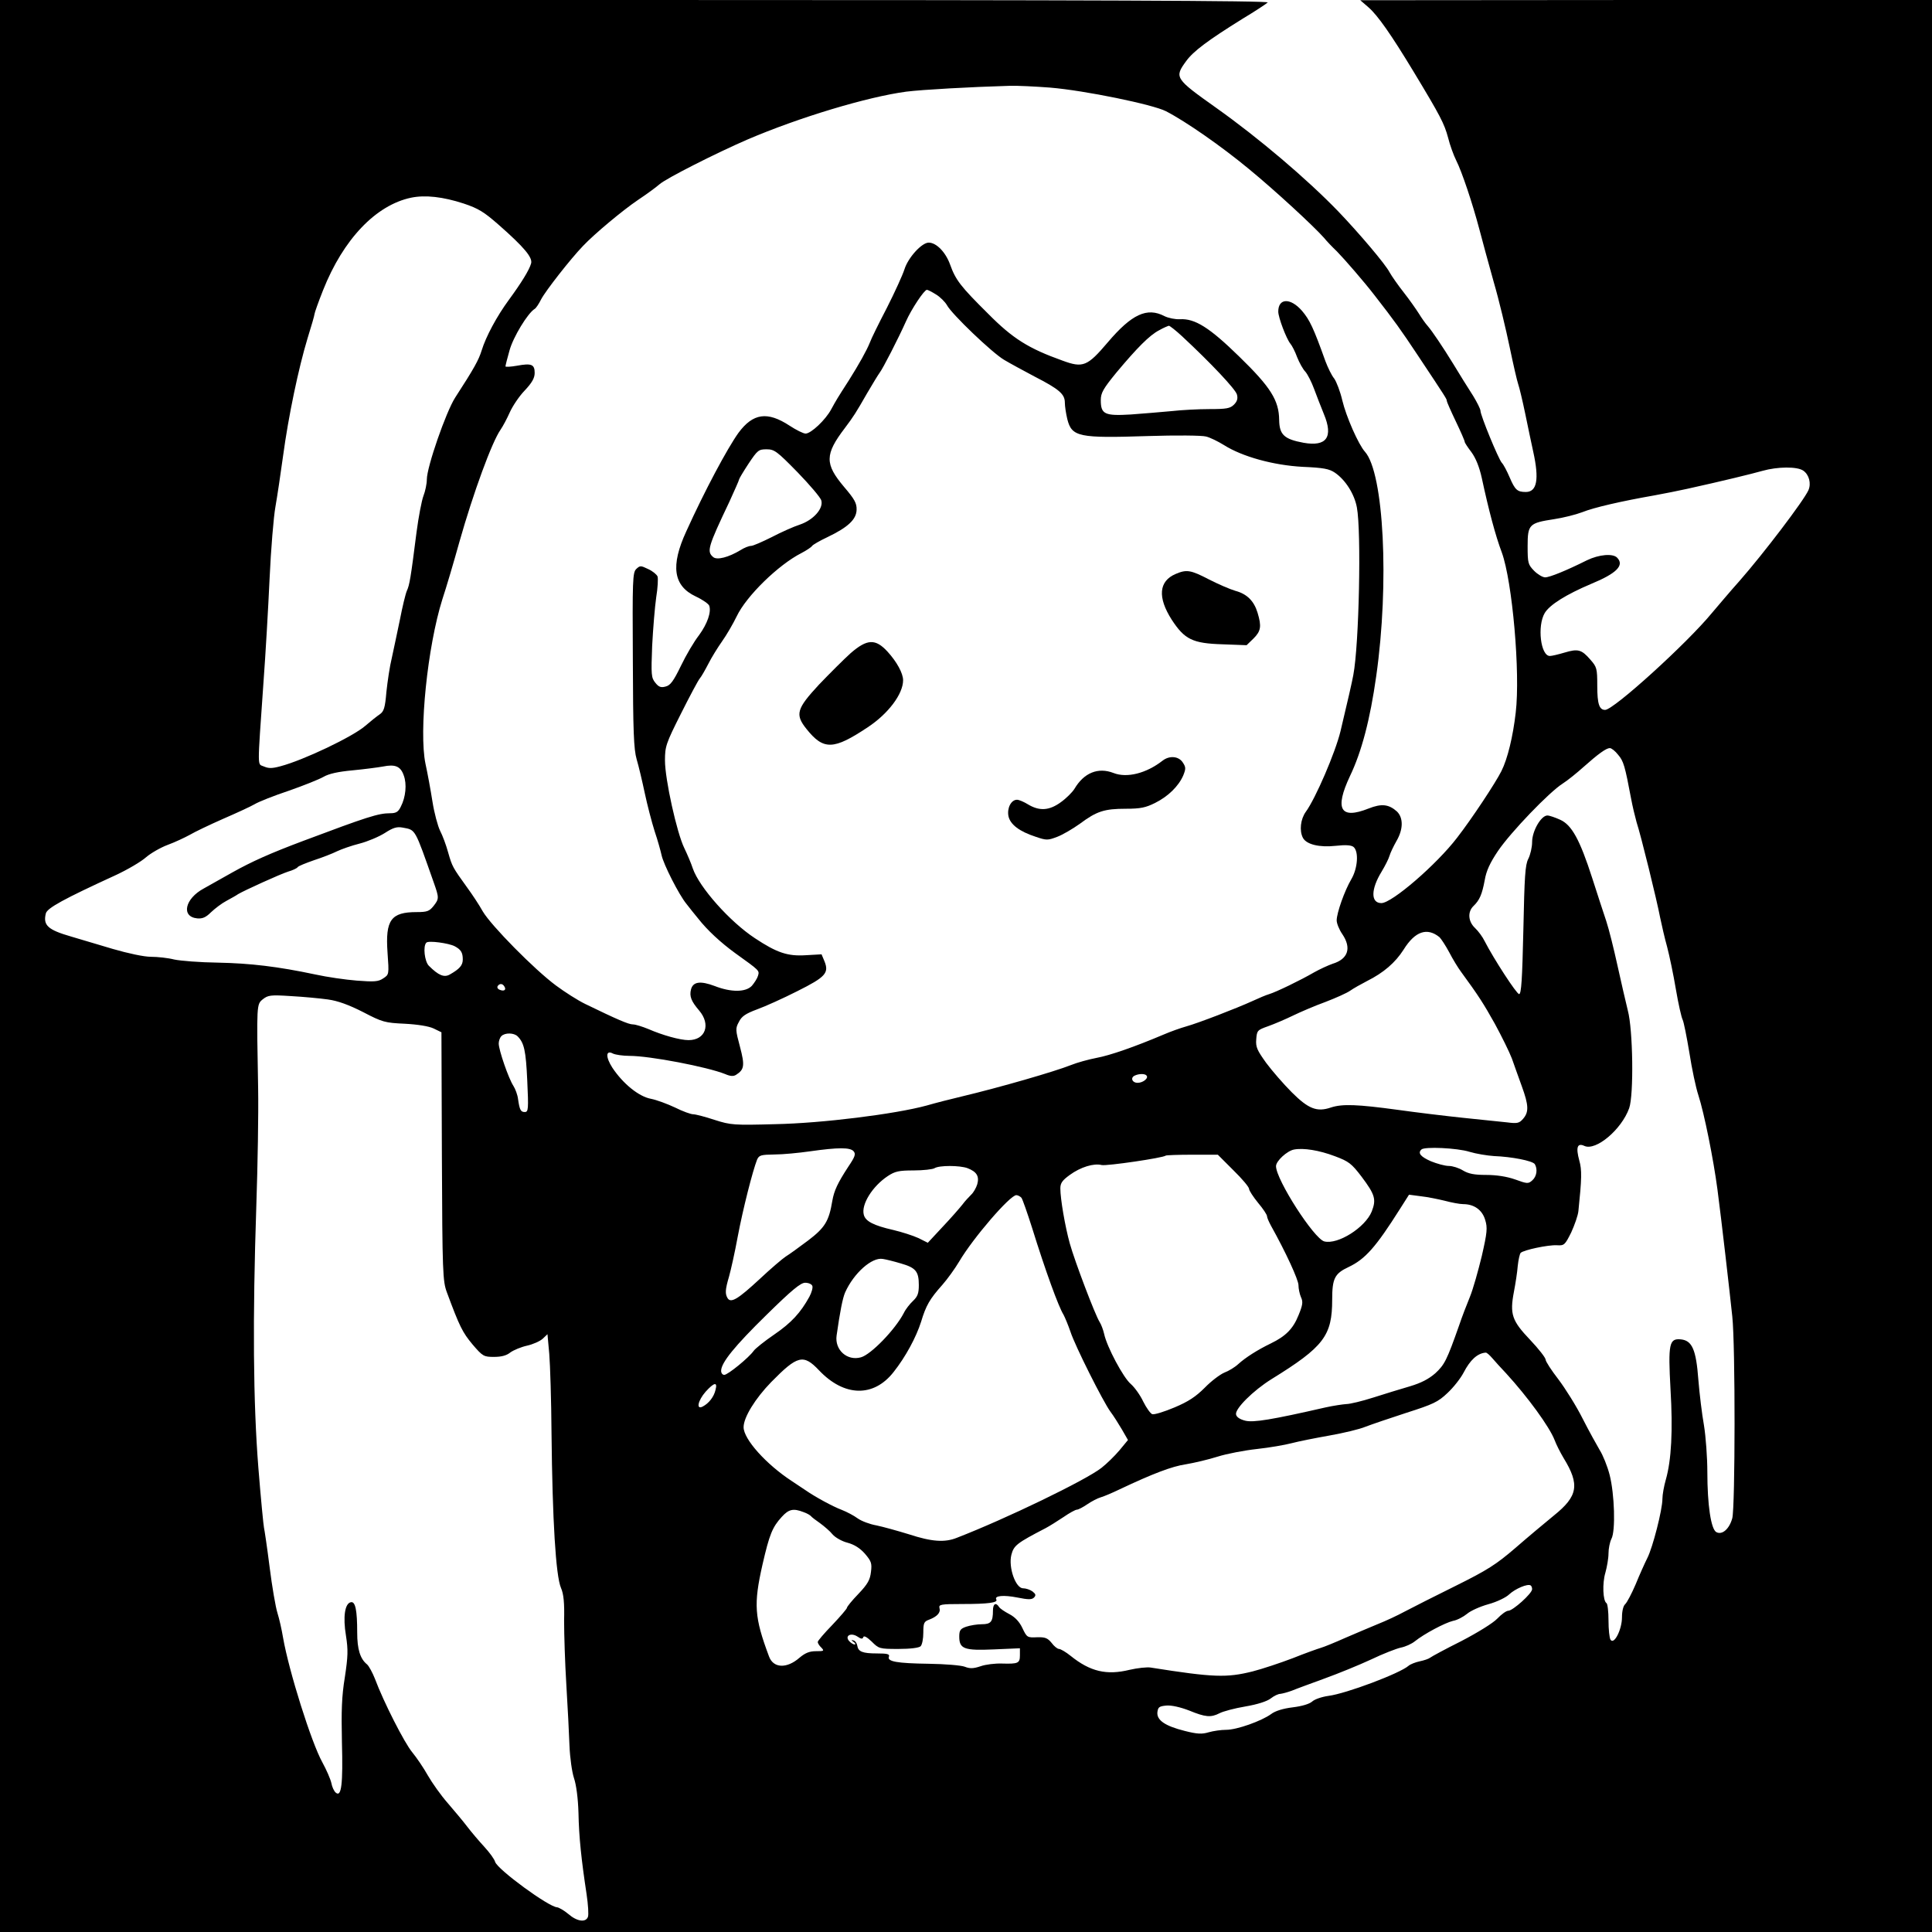 <?xml version="1.0" standalone="no"?>
<!DOCTYPE svg PUBLIC "-//W3C//DTD SVG 20010904//EN"
 "http://www.w3.org/TR/2001/REC-SVG-20010904/DTD/svg10.dtd">
<svg version="1.0" xmlns="http://www.w3.org/2000/svg"
 width="860pt" height="860pt" viewBox="0 0 860 860"
 preserveAspectRatio="xMidYMid meet">

<g transform="translate(0,860) scale(0.1,-0.1)"
fill="#000000" stroke="none">
<path d="M0 4300 l0 -4300 4300 0 4300 0 0 4300 0 4300 -1272 0 -1273 -1 37
-32 c41 -36 100 -120 201 -287 119 -197 136 -230 153 -293 8 -33 25 -79 36
-101 25 -49 72 -189 103 -306 12 -47 41 -152 64 -235 24 -82 55 -213 71 -290
16 -77 33 -151 38 -165 5 -14 19 -72 31 -130 12 -58 28 -135 36 -171 27 -122
17 -179 -33 -179 -38 0 -48 9 -72 65 -12 28 -27 57 -35 65 -15 17 -95 211 -95
232 0 7 -15 37 -32 65 -34 53 -53 84 -89 143 -46 75 -94 146 -113 168 -11 12
-29 38 -40 56 -12 19 -42 62 -68 95 -26 33 -53 72 -62 88 -18 36 -137 176
-229 272 -140 145 -356 328 -542 460 -186 132 -188 136 -135 209 32 44 96 92
252 189 55 33 105 66 111 72 8 8 -770 11 -2816 11 l-2827 0 0 -4300z m4675
3910 c155 -13 456 -75 515 -105 89 -46 247 -156 369 -257 118 -97 288 -254
335 -307 11 -14 37 -41 57 -60 36 -37 121 -135 168 -196 88 -113 116 -152 191
-265 129 -194 130 -196 130 -204 0 -4 18 -45 40 -91 22 -46 40 -87 40 -92 0
-4 14 -25 30 -46 19 -26 35 -65 46 -115 31 -144 61 -257 89 -331 47 -129 83
-536 62 -713 -12 -105 -36 -206 -64 -261 -26 -52 -131 -211 -197 -296 -91
-119 -290 -291 -337 -291 -48 0 -47 62 1 140 15 25 31 56 35 70 4 14 18 43 31
66 31 53 31 104 2 132 -36 32 -68 36 -126 13 -126 -50 -152 -3 -83 144 52 108
90 253 117 445 59 414 34 905 -50 999 -29 32 -84 157 -101 229 -9 39 -26 83
-36 97 -11 13 -28 48 -39 77 -53 148 -70 184 -104 224 -51 59 -106 58 -106 -3
0 -26 36 -121 54 -143 7 -8 21 -35 30 -60 10 -25 26 -54 37 -65 10 -12 27 -45
38 -75 11 -30 31 -81 44 -113 43 -103 12 -146 -90 -128 -87 16 -108 36 -109
102 -1 87 -38 146 -178 282 -132 129 -197 170 -264 166 -20 -1 -51 5 -69 14
-77 40 -145 9 -252 -117 -91 -107 -110 -115 -202 -81 -151 54 -221 98 -330
208 -123 122 -145 150 -170 220 -20 55 -61 97 -95 97 -31 0 -92 -67 -108 -119
-8 -25 -43 -102 -78 -171 -36 -69 -70 -138 -76 -155 -14 -35 -48 -96 -94 -169
-51 -79 -56 -88 -78 -128 -25 -47 -90 -108 -114 -108 -10 0 -42 16 -71 35 -99
65 -163 56 -228 -32 -50 -70 -150 -257 -232 -438 -71 -154 -58 -243 42 -290
30 -14 57 -33 60 -41 10 -28 -8 -80 -45 -131 -22 -28 -58 -89 -81 -137 -33
-68 -47 -87 -68 -92 -21 -6 -31 -2 -46 17 -18 22 -19 35 -14 164 4 77 12 174
18 216 7 42 9 84 6 93 -4 9 -22 24 -42 33 -33 16 -36 16 -53 0 -16 -16 -17
-50 -15 -405 1 -319 4 -397 17 -442 9 -30 25 -98 36 -150 11 -52 31 -129 44
-170 14 -41 27 -89 31 -107 8 -39 77 -176 111 -217 13 -17 37 -47 52 -65 40
-51 99 -106 165 -154 110 -79 108 -77 101 -101 -3 -11 -16 -31 -27 -44 -27
-29 -92 -30 -166 -1 -64 24 -96 19 -105 -15 -8 -31 1 -53 36 -94 53 -62 29
-132 -47 -132 -38 0 -116 22 -178 49 -27 11 -58 21 -70 21 -19 0 -70 22 -212
91 -33 16 -91 53 -130 82 -96 71 -289 267 -326 330 -16 29 -48 77 -70 107 -64
89 -66 92 -84 155 -9 33 -25 76 -36 97 -10 20 -26 79 -34 130 -8 51 -22 127
-31 168 -30 144 9 522 75 732 17 51 51 166 76 256 62 219 145 445 183 499 11
16 29 50 41 77 12 27 41 71 66 97 33 35 45 56 45 79 0 38 -14 44 -79 32 -28
-5 -51 -6 -51 -3 0 4 8 36 18 71 16 59 81 166 112 185 6 3 19 23 29 43 20 38
131 180 186 237 51 54 177 159 245 205 36 24 79 55 96 70 31 27 253 139 389
198 233 100 537 191 709 214 72 9 287 21 461 26 33 1 114 -3 180 -8z m-2611
-516 c66 -22 91 -38 155 -94 115 -101 153 -147 145 -173 -8 -29 -44 -87 -99
-162 -53 -72 -102 -163 -121 -225 -13 -42 -33 -79 -118 -210 -41 -64 -126
-309 -126 -364 0 -19 -7 -53 -15 -73 -8 -21 -22 -94 -31 -163 -26 -205 -31
-234 -43 -260 -6 -14 -20 -72 -31 -129 -12 -57 -28 -134 -36 -170 -9 -36 -19
-104 -24 -151 -6 -71 -11 -87 -30 -100 -12 -8 -41 -31 -64 -51 -55 -48 -275
-153 -378 -180 -37 -10 -52 -10 -73 -1 -30 14 -30 -26 -2 377 9 121 21 328 27
459 6 132 18 276 26 320 8 45 23 146 34 226 24 178 69 392 109 524 17 54 31
103 31 108 0 5 17 53 38 106 90 227 235 379 392 412 63 13 142 4 234 -26z
m2103 -405 c18 -11 40 -33 48 -47 20 -39 203 -214 255 -244 25 -15 86 -48 135
-74 109 -56 135 -78 135 -116 0 -16 5 -49 11 -74 20 -79 51 -85 359 -75 124 4
240 3 258 -2 18 -4 54 -22 80 -38 82 -52 221 -90 350 -97 93 -4 119 -9 144
-26 47 -32 87 -95 98 -155 20 -107 10 -610 -16 -746 -5 -28 -24 -112 -57 -250
-23 -95 -111 -299 -154 -358 -24 -33 -30 -85 -13 -117 16 -29 73 -43 146 -35
45 5 69 3 79 -5 24 -20 19 -95 -10 -144 -30 -51 -65 -150 -65 -183 0 -13 11
-41 25 -61 42 -62 26 -111 -43 -132 -20 -7 -57 -24 -82 -38 -62 -36 -170 -88
-200 -97 -14 -4 -47 -18 -75 -31 -70 -32 -241 -98 -295 -113 -25 -7 -70 -23
-100 -36 -130 -55 -239 -93 -299 -104 -36 -7 -87 -21 -114 -32 -73 -29 -315
-99 -487 -140 -47 -11 -117 -29 -155 -40 -139 -38 -466 -79 -674 -83 -184 -5
-198 -4 -270 19 -42 14 -85 25 -95 25 -11 0 -47 13 -81 30 -34 16 -82 34 -108
39 -53 10 -123 66 -171 138 -31 48 -30 81 3 63 11 -5 44 -10 73 -10 91 0 346
-49 426 -81 23 -10 37 -11 49 -3 36 23 39 41 17 124 -20 75 -21 82 -5 111 12
25 30 37 81 56 36 13 116 49 179 81 126 63 142 81 121 133 l-13 31 -71 -4
c-80 -5 -128 11 -226 76 -111 73 -247 226 -276 310 -7 22 -25 64 -38 91 -33
67 -86 306 -86 390 0 62 4 75 71 208 39 78 77 149 84 157 7 8 24 38 38 65 14
28 42 73 61 100 20 28 49 78 65 111 43 91 186 230 288 282 23 12 44 26 48 32
3 5 34 23 68 39 92 44 129 79 130 122 1 29 -9 47 -56 102 -86 102 -86 144 4
262 39 52 48 66 99 155 24 41 49 82 55 90 15 19 85 156 118 230 24 54 81 140
93 140 4 0 22 -9 41 -21z m1095 -186 c129 -120 238 -236 244 -259 5 -18 1 -31
-13 -45 -17 -17 -33 -20 -109 -20 -49 0 -125 -4 -169 -9 -44 -4 -125 -11 -181
-15 -117 -7 -134 1 -134 64 0 32 11 51 69 122 92 110 148 167 191 189 19 11
39 19 43 20 4 0 31 -21 59 -47z m-1712 -605 c55 -57 103 -113 106 -126 10 -36
-36 -87 -95 -107 -28 -9 -84 -34 -126 -56 -42 -21 -83 -39 -92 -39 -9 0 -30
-8 -47 -19 -53 -32 -104 -45 -121 -31 -30 25 -24 45 72 247 23 51 43 95 43 99
0 3 19 35 42 70 40 60 45 64 80 64 35 0 46 -8 138 -102z m4477 7 c26 -18 36
-57 23 -87 -21 -47 -199 -281 -306 -403 -44 -49 -99 -115 -124 -144 -110 -134
-437 -431 -475 -431 -26 0 -35 26 -35 107 0 78 -2 84 -31 117 -39 45 -55 49
-115 31 -27 -8 -56 -15 -65 -15 -41 0 -57 133 -23 191 22 37 96 83 207 130
114 47 149 83 115 117 -19 19 -80 14 -134 -12 -92 -46 -166 -76 -186 -76 -11
0 -33 13 -49 29 -27 28 -29 34 -29 110 0 97 7 103 118 120 40 6 96 20 125 31
52 21 174 49 322 75 44 8 109 21 145 29 159 35 289 67 335 80 67 19 155 20
182 1z m-824 -1265 c24 -28 30 -48 58 -197 6 -32 17 -78 24 -103 19 -57 90
-346 105 -425 7 -33 20 -91 31 -130 10 -38 28 -123 39 -189 11 -65 25 -126 30
-135 5 -10 18 -75 30 -147 11 -71 29 -156 40 -189 26 -80 67 -284 85 -420 18
-137 54 -451 66 -565 14 -129 13 -848 0 -898 -13 -48 -45 -76 -71 -62 -24 13
-40 122 -40 267 0 65 -7 159 -15 208 -9 50 -20 141 -25 203 -10 135 -28 175
-78 180 -52 5 -57 -19 -46 -222 11 -184 4 -316 -21 -403 -8 -28 -15 -66 -15
-85 0 -48 -43 -216 -67 -263 -11 -22 -35 -75 -52 -117 -18 -42 -39 -82 -47
-89 -8 -7 -14 -30 -14 -58 0 -54 -35 -124 -51 -100 -5 8 -9 46 -9 86 0 39 -4
74 -9 77 -16 10 -19 88 -5 135 7 25 14 64 14 86 0 22 6 51 13 65 19 35 14 199
-8 285 -10 39 -30 88 -44 110 -13 22 -48 85 -76 140 -28 56 -77 134 -108 175
-31 40 -57 80 -57 88 0 8 -31 48 -69 88 -81 85 -91 114 -72 214 7 36 15 88 17
115 3 28 9 54 13 58 13 13 122 36 161 34 33 -2 36 1 64 57 15 33 30 75 32 95
15 145 16 183 4 225 -16 59 -9 80 23 65 51 -23 165 73 199 168 21 59 17 350
-6 435 -9 37 -30 127 -46 200 -16 73 -38 162 -50 198 -12 36 -40 121 -62 190
-56 174 -92 238 -143 261 -22 10 -48 19 -57 19 -28 0 -68 -69 -68 -118 0 -24
-8 -57 -17 -75 -14 -27 -17 -78 -22 -317 -5 -219 -9 -285 -19 -285 -11 0 -113
157 -153 235 -9 19 -29 46 -43 59 -31 29 -34 72 -7 98 27 26 38 51 50 115 7
42 24 78 59 130 57 84 229 263 288 300 22 14 64 48 94 75 64 57 100 83 116 83
7 0 24 -13 37 -30z m-5406 -91 c15 -39 9 -98 -13 -140 -11 -23 -21 -29 -47
-29 -53 0 -102 -16 -387 -123 -149 -56 -229 -92 -315 -140 -44 -25 -102 -57
-128 -72 -84 -45 -102 -126 -29 -133 23 -2 38 4 61 27 18 17 48 40 69 51 20
11 44 24 52 30 29 17 185 88 222 100 21 6 40 15 43 20 3 5 36 18 73 31 37 12
83 30 103 40 19 9 64 25 100 34 35 9 85 30 112 47 37 24 54 29 80 24 58 -11
52 -1 138 -245 24 -68 24 -72 -2 -105 -18 -22 -28 -26 -74 -26 -115 0 -140
-35 -130 -180 7 -98 7 -98 -19 -115 -22 -15 -40 -16 -118 -10 -51 4 -133 16
-183 27 -170 36 -290 50 -435 53 -80 1 -167 8 -195 14 -27 7 -74 12 -103 12
-31 0 -101 15 -170 35 -64 19 -148 44 -185 55 -104 30 -126 50 -113 103 6 24
79 64 310 170 54 25 115 61 136 80 21 18 64 43 96 55 33 12 77 33 99 45 22 13
89 45 148 71 60 26 123 55 140 65 18 11 86 38 152 60 66 23 136 51 155 62 24
14 65 23 130 29 52 5 113 13 135 17 54 11 78 1 92 -39z m4611 -721 c7 -7 27
-37 43 -67 16 -31 40 -70 52 -86 79 -108 100 -141 151 -232 31 -57 65 -126 76
-155 10 -29 30 -84 44 -123 31 -85 32 -115 6 -145 -17 -20 -26 -22 -72 -16
-29 3 -116 12 -193 20 -77 8 -210 24 -295 36 -177 24 -245 27 -296 10 -62 -21
-100 -6 -174 68 -37 37 -88 96 -114 131 -40 56 -47 70 -44 105 3 39 5 41 53
58 28 10 77 31 110 47 33 16 98 44 145 61 47 18 96 40 110 50 14 10 48 29 75
43 74 37 126 82 163 140 51 82 105 100 160 55z m-4384 -40 c28 -15 36 -28 36
-59 0 -26 -14 -42 -58 -67 -25 -14 -50 -4 -93 39 -19 19 -27 88 -11 103 9 10
99 -2 126 -16z m221 -179 c10 -15 -1 -23 -20 -15 -9 3 -13 10 -10 16 8 13 22
13 30 -1z m-785 -58 c44 -6 93 -24 156 -56 86 -45 98 -48 186 -52 57 -3 107
-11 128 -21 l35 -17 2 -552 c2 -520 4 -556 22 -605 57 -154 70 -179 114 -232
46 -54 51 -56 96 -56 33 0 56 6 73 20 14 10 47 24 74 30 27 6 58 20 70 31 l21
20 8 -88 c4 -48 9 -207 10 -353 4 -387 19 -634 42 -688 12 -27 16 -67 14 -147
0 -60 4 -189 10 -285 6 -96 12 -218 14 -271 2 -52 11 -117 20 -144 10 -29 18
-89 20 -154 2 -109 13 -210 36 -362 7 -47 10 -93 6 -102 -10 -26 -49 -20 -87
13 -19 16 -42 29 -50 30 -37 1 -265 168 -276 202 -3 12 -25 42 -48 67 -23 25
-58 66 -77 91 -18 24 -58 71 -87 105 -29 33 -68 88 -87 121 -19 34 -51 81 -70
104 -35 42 -128 225 -166 327 -11 28 -27 57 -35 64 -31 25 -44 68 -44 142 0
99 -8 139 -28 135 -27 -5 -36 -65 -22 -149 10 -64 9 -92 -5 -185 -14 -85 -16
-149 -13 -289 5 -186 -2 -246 -27 -225 -8 6 -17 26 -20 43 -4 18 -22 59 -40
92 -49 88 -149 406 -175 555 -6 36 -17 85 -25 110 -8 25 -24 117 -35 205 -11
88 -23 167 -25 175 -2 8 -14 128 -25 267 -23 291 -26 660 -9 1168 6 176 10
410 8 520 -7 377 -7 374 21 397 23 18 34 20 125 14 55 -3 129 -10 165 -15z
m844 -164 c29 -29 37 -63 43 -197 6 -127 5 -140 -11 -140 -18 0 -23 9 -30 58
-2 18 -12 45 -21 59 -21 32 -65 159 -65 188 0 11 5 26 12 33 16 16 56 15 72
-1z m2799 -174 c12 -11 -14 -33 -39 -33 -25 0 -34 24 -11 33 18 8 43 8 50 0z
m-1303 -338 c10 -12 6 -24 -23 -67 -49 -75 -64 -108 -72 -153 -15 -91 -33
-120 -108 -177 -40 -30 -84 -62 -99 -71 -14 -9 -67 -54 -117 -101 -95 -88
-127 -108 -142 -85 -12 20 -11 38 6 96 8 28 26 108 39 179 23 122 66 291 86
342 9 20 17 22 77 23 38 0 109 7 158 14 127 18 180 18 195 0z m2143 -22 c61
-23 73 -32 118 -91 60 -80 66 -101 45 -155 -29 -71 -150 -148 -211 -133 -46
12 -215 275 -215 335 0 23 49 68 80 74 42 8 112 -3 183 -30z m598 20 c30 -9
79 -17 109 -19 79 -3 172 -21 182 -36 13 -22 9 -54 -11 -72 -18 -16 -22 -16
-77 4 -37 13 -83 20 -129 20 -52 0 -78 5 -103 20 -18 11 -46 20 -63 20 -17 0
-53 10 -80 21 -45 20 -59 36 -42 52 13 14 160 7 214 -10z m-1051 -82 c39 -38
70 -75 70 -83 0 -7 18 -35 40 -62 22 -26 40 -53 40 -60 0 -6 8 -24 17 -41 67
-120 123 -242 123 -266 0 -15 5 -39 11 -53 10 -21 8 -35 -11 -81 -24 -60 -57
-93 -123 -125 -60 -29 -113 -63 -145 -92 -15 -14 -43 -31 -62 -38 -19 -8 -59
-38 -87 -67 -40 -40 -73 -62 -135 -88 -45 -19 -90 -33 -99 -30 -8 3 -26 28
-40 56 -13 28 -38 63 -55 78 -33 27 -107 166 -119 223 -4 18 -13 42 -20 53
-20 31 -111 271 -133 350 -21 76 -42 198 -42 245 0 24 9 36 42 60 48 35 107
53 142 44 22 -5 275 32 285 42 2 2 56 4 118 4 l114 0 69 -69z m-1183 9 c41
-16 53 -36 43 -72 -5 -16 -17 -37 -27 -46 -10 -10 -28 -29 -39 -44 -11 -14
-50 -59 -87 -98 l-67 -72 -42 21 c-24 11 -74 27 -112 36 -88 20 -124 39 -131
68 -12 46 39 127 107 172 32 21 49 25 115 25 43 0 85 5 93 10 20 13 112 13
147 0z m240 -132 c5 -7 26 -67 47 -133 60 -193 118 -352 140 -387 7 -13 21
-47 31 -76 20 -62 145 -311 178 -356 13 -17 35 -52 51 -79 l27 -47 -38 -46
c-21 -25 -57 -60 -80 -78 -70 -55 -426 -227 -643 -311 -54 -22 -112 -18 -213
15 -52 16 -117 34 -146 40 -29 5 -66 19 -83 31 -16 12 -48 29 -71 38 -40 15
-119 58 -162 88 -11 7 -38 25 -60 40 -115 75 -215 187 -215 240 0 44 52 128
123 201 117 119 143 126 213 52 112 -118 243 -121 332 -7 53 67 100 154 122
223 22 73 38 101 95 165 22 25 56 72 75 104 62 105 226 295 254 295 7 0 18 -6
23 -12z m1884 -13 c30 -8 67 -15 82 -15 49 0 85 -26 98 -70 11 -35 9 -56 -15
-161 -16 -66 -39 -148 -53 -182 -14 -34 -36 -91 -48 -127 -55 -156 -65 -175
-106 -213 -30 -26 -63 -43 -113 -58 -39 -11 -112 -34 -163 -50 -50 -16 -104
-29 -120 -29 -15 -1 -57 -7 -93 -15 -240 -55 -321 -68 -357 -59 -24 6 -39 16
-41 28 -5 25 76 106 158 157 233 144 270 193 270 354 0 94 11 116 73 145 74
35 121 88 229 259 l40 63 53 -7 c29 -3 77 -13 106 -20z m-2421 -279 c66 -19
80 -35 80 -96 0 -37 -5 -51 -26 -71 -14 -13 -33 -37 -41 -54 -38 -73 -146
-185 -191 -197 -61 -17 -117 33 -108 97 15 106 27 167 38 192 38 85 119 158
168 149 14 -2 50 -11 80 -20z m-394 -100 c3 -8 -3 -29 -13 -48 -39 -71 -80
-116 -156 -168 -44 -30 -85 -63 -92 -73 -21 -30 -115 -107 -131 -107 -8 0 -14
8 -14 18 0 36 60 110 203 250 112 110 151 142 171 142 15 0 29 -6 32 -14z
m3027 -322 c12 -14 39 -44 61 -67 97 -106 193 -238 216 -297 7 -19 25 -55 40
-80 73 -119 64 -170 -43 -256 -39 -32 -117 -97 -172 -145 -85 -73 -124 -98
-265 -168 -91 -45 -192 -96 -226 -114 -33 -18 -87 -43 -120 -56 -32 -13 -97
-41 -144 -61 -47 -21 -96 -41 -110 -45 -14 -4 -70 -24 -125 -46 -55 -21 -136
-48 -179 -59 -116 -29 -175 -27 -453 17 -17 3 -60 -2 -95 -10 -102 -25 -175
-8 -262 62 -21 17 -45 31 -52 31 -7 0 -22 12 -33 27 -18 22 -29 26 -65 25 -43
-2 -45 -1 -65 41 -13 28 -33 49 -58 62 -21 11 -42 25 -46 32 -14 22 -27 14
-27 -16 0 -50 -9 -61 -50 -61 -20 0 -51 -5 -69 -11 -26 -9 -31 -16 -31 -44 0
-55 22 -63 155 -57 l115 5 0 -31 c0 -36 -8 -39 -80 -37 -30 1 -73 -4 -95 -12
-33 -11 -48 -11 -71 -2 -16 6 -87 12 -159 13 -144 2 -187 10 -178 32 4 11 -7
14 -53 14 -65 0 -84 8 -88 35 -2 11 -9 21 -17 23 -11 3 -11 1 1 -7 8 -6 10
-11 4 -11 -6 0 -17 7 -25 16 -19 23 9 38 38 19 16 -11 23 -12 26 -2 3 7 16 0
37 -20 32 -32 35 -33 119 -33 54 0 92 5 99 12 7 7 12 34 12 60 0 43 3 50 25
58 37 14 53 32 47 52 -4 16 5 18 104 18 112 0 157 6 149 20 -10 17 32 21 93 9
50 -10 65 -10 75 0 9 10 8 15 -7 27 -11 8 -30 14 -42 14 -33 0 -66 93 -52 149
11 42 24 52 153 119 17 9 52 31 79 49 26 18 53 33 60 33 6 0 27 11 46 24 19
13 46 27 60 31 14 4 52 20 85 36 146 69 232 102 294 111 36 6 100 21 141 34
41 13 120 28 175 34 55 6 125 18 155 26 30 8 106 23 168 34 62 11 134 28 160
39 26 10 108 38 182 62 119 38 141 48 183 88 27 25 59 66 72 91 29 56 61 86
98 89 5 1 18 -11 30 -25z m-3458 -141 c-7 -31 -30 -60 -57 -74 -30 -16 -22 26
13 66 38 42 54 45 44 8z m392 -544 c15 -5 30 -14 33 -18 3 -4 21 -18 40 -31
19 -14 45 -36 56 -50 12 -14 42 -31 66 -37 30 -8 56 -24 78 -49 28 -33 32 -42
27 -81 -4 -35 -14 -54 -56 -98 -28 -29 -51 -57 -51 -62 0 -4 -29 -38 -65 -76
-36 -37 -65 -71 -65 -76 0 -5 7 -17 16 -25 14 -15 12 -16 -24 -16 -29 0 -48
-8 -73 -29 -57 -50 -117 -47 -136 6 -65 174 -69 231 -29 408 31 135 44 167 86
213 31 34 51 39 97 21z m3243 -343 c0 -19 -86 -96 -106 -96 -9 0 -31 -16 -49
-35 -19 -20 -87 -62 -160 -100 -70 -35 -133 -69 -139 -74 -6 -5 -27 -12 -46
-16 -19 -4 -42 -13 -50 -20 -39 -34 -278 -124 -357 -134 -29 -4 -61 -15 -72
-25 -12 -11 -46 -21 -87 -26 -42 -5 -78 -16 -96 -30 -43 -31 -152 -70 -200
-70 -22 0 -57 -5 -78 -11 -30 -9 -51 -8 -106 6 -88 22 -126 48 -122 84 3 22 8
26 40 29 22 2 62 -7 101 -22 73 -30 97 -32 136 -12 15 8 67 22 115 30 53 9 97
23 113 36 14 11 33 20 42 20 9 1 32 7 51 14 19 8 85 32 145 54 61 22 154 60
208 85 54 26 114 49 133 53 20 4 47 16 62 28 41 33 133 82 170 91 18 3 46 18
62 31 16 14 59 33 95 43 37 10 79 30 93 44 27 25 81 48 95 40 4 -2 7 -10 7
-17z"/>
<path d="M5233 6045 c-75 -32 -81 -104 -17 -204 57 -87 92 -105 226 -109 l107
-4 31 30 c33 33 36 54 18 114 -16 53 -47 84 -99 98 -24 7 -77 30 -118 51 -81
42 -99 45 -148 24z"/>
<path d="M3787 5693 c-30 -27 -93 -90 -141 -140 -100 -108 -108 -133 -56 -198
76 -95 120 -94 273 8 91 60 157 148 157 209 0 31 -28 82 -69 127 -54 59 -91
57 -164 -6z"/>
<path d="M5175 5214 c-73 -57 -159 -78 -218 -55 -69 27 -132 1 -174 -70 -9
-15 -37 -43 -61 -60 -52 -38 -96 -40 -147 -9 -18 11 -39 20 -48 20 -26 0 -45
-37 -38 -73 8 -37 48 -68 122 -92 47 -16 53 -16 95 0 24 9 70 36 102 59 74 55
108 66 204 66 65 0 88 5 130 26 58 29 104 74 125 122 12 30 12 37 -2 58 -18
28 -59 32 -90 8z"/>
</g>
</svg>
